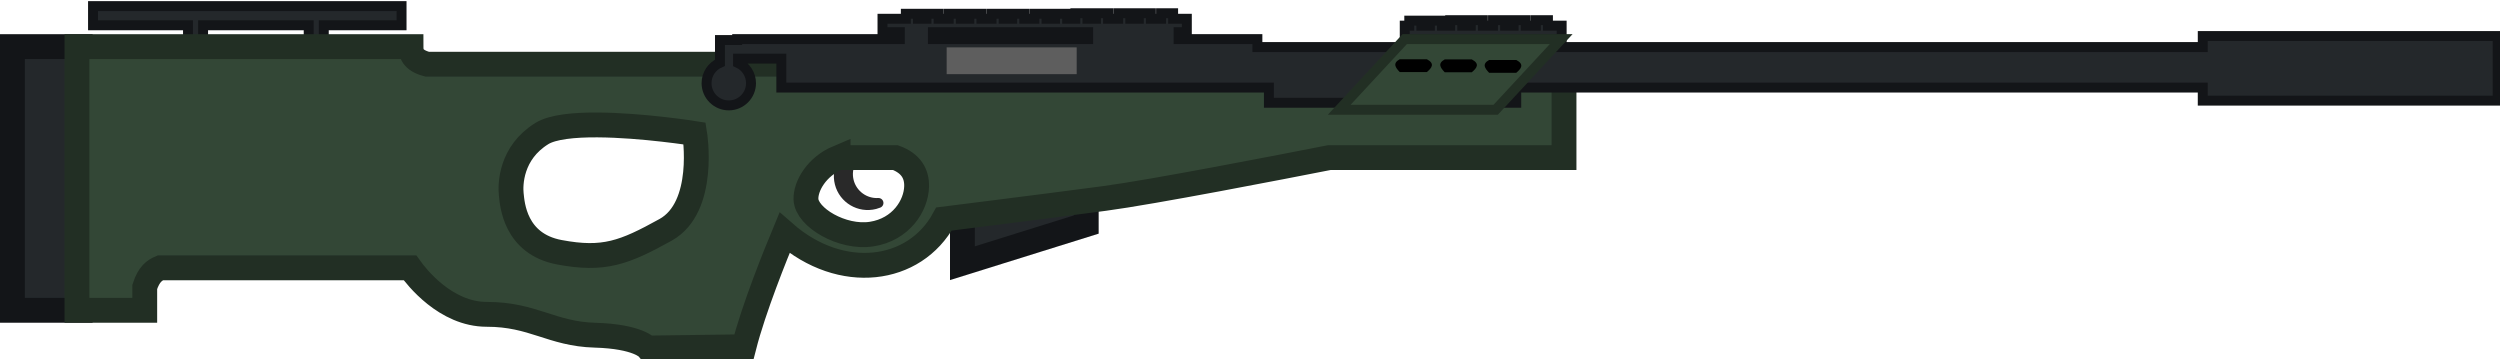 <?xml version="1.0" encoding="UTF-8" standalone="no"?>
<!-- Created with Inkscape (http://www.inkscape.org/) -->

<svg
   width="50.35mm"
   height="7.231mm"
   viewBox="0 0 50.35 7.231"
   version="1.1"
   id="svg5"
   inkscape:version="1.4.2 (f4327f4, 2025-05-13)"
   sodipodi:docname="awms.svg"
   xml:space="preserve"
   xmlns:inkscape="http://www.inkscape.org/namespaces/inkscape"
   xmlns:sodipodi="http://sodipodi.sourceforge.net/DTD/sodipodi-0.dtd"
   xmlns="http://www.w3.org/2000/svg"
   xmlns:svg="http://www.w3.org/2000/svg"><sodipodi:namedview
     id="namedview7"
     pagecolor="#ffffff"
     bordercolor="#666666"
     borderopacity="1.0"
     inkscape:pageshadow="2"
     inkscape:pageopacity="0.0"
     inkscape:pagecheckerboard="0"
     inkscape:document-units="mm"
     showgrid="false"
     inkscape:zoom="9.5799948"
     inkscape:cx="112.05643"
     inkscape:cy="12.682679"
     inkscape:window-width="1920"
     inkscape:window-height="1009"
     inkscape:window-x="-8"
     inkscape:window-y="-8"
     inkscape:window-maximized="1"
     inkscape:current-layer="svg5"
     fit-margin-top="0"
     fit-margin-left="0"
     fit-margin-right="0"
     fit-margin-bottom="0"
     inkscape:showpageshadow="2"
     inkscape:deskcolor="#d1d1d1"
     showguides="true" /><defs
     id="defs2" /><path
     style="fill:#24282b;fill-opacity:1;stroke:#131518;stroke-width:0.5;stroke-linecap:butt;stroke-linejoin:miter;stroke-dasharray:none;stroke-opacity:1"
     d="M 19.383,4.078 V 5.301 L 21.877,4.522 V 3.599 Z"
     id="path6495"
     sodipodi:nodetypes="ccccc" /><g
     inkscape:label="Layer 1"
     inkscape:groupmode="layer"
     id="layer1"
     transform="matrix(0.193,0,0,0.193,-0.122,-21.437)"><path
       id="path10079"
       style="fill:#3e4142;fill-opacity:1;stroke:#292929;stroke-width:1.037;stroke-linecap:square;stroke-linejoin:round;stroke-miterlimit:0;stroke-dasharray:none"
       d="m 90.437,126.531 c -1.615,0.412 -2.59,2.055 -2.177,3.67 0.413,1.614 2.056,2.588 3.67,2.176 0.127,-0.033 0.251,-0.074 0.373,-0.123 -1.439,0.082 -2.735,-0.867 -3.093,-2.263 -0.374,-1.469 0.4,-2.988 1.809,-3.548 -0.196,0.009 -0.391,0.04 -0.582,0.088 z"
       sodipodi:nodetypes="cccccccc" /><rect
       style="fill:#24282b;fill-opacity:1;stroke:#131518;stroke-width:2.593;stroke-linecap:square;stroke-dasharray:none;stroke-opacity:1"
       id="rect880"
       width="7.069"
       height="27.516"
       x="1.929"
       y="115.937" /><path
       id="rect4393"
       style="fill:#24282b;fill-opacity:1;stroke:#131518;stroke-width:1.037;stroke-linecap:square;stroke-dasharray:none;stroke-opacity:1"
       d="m 10.34,111.709 v 2.002 h 9.912 v 2.23 h 1.573 v -2.23 h 11.022 v 2.286 h 1.573 v -2.286 h 8.116 v -2.002 z"
       sodipodi:nodetypes="ccccccccccccc" /><path
       id="rect880-3"
       style="fill:#334736;fill-opacity:1;stroke:#222f24;stroke-width:2.593;stroke-linecap:square;stroke-dasharray:none;stroke-opacity:1"
       d="m 8.664,115.939 v 27.514 h 7.071 v -2.436 c 0.44,-1.354 1.033,-1.744 1.624,-1.994 h 26.059 c 0.657,0.922 3.713,4.854 8.004,4.851 4.86,-0.003 6.762,2.048 11.287,2.176 4.525,0.128 5.516,1.34 5.516,1.34 l 10.038,-0.134 c 1.025,-4.014 3.304,-9.639 4.235,-11.879 5.939,5.2 13.582,4.163 16.64,-1.45 0,0 10.509,-1.315 16.742,-2.144 5.044,-0.671 18.515,-3.29 23.467,-4.264 h 24.493 v -9.559 l -79.787,2.072 v -2.26 H 45.209 c -1.555,-0.414 -1.689,-1.159 -1.689,-1.833 h -27.785 z m 54.326,8.17 c 4.675,0.027 10.132,0.895 10.132,0.895 0,0 1.258,7.682 -3.045,10.059 -4.303,2.378 -6.422,3.209 -11.075,2.332 -4.654,-0.877 -4.913,-5.04 -5.02,-6.047 -0.107,-1.007 -0.07,-4.331 3.2,-6.344 1.124,-0.692 3.359,-0.909 5.808,-0.895 z m 25.099,3.409 h 5.983 c 1.613,0.596 2.242,1.671 2.211,3.005 -0.045,2.002 -1.62,4.504 -4.699,4.977 -3.079,0.473 -6.786,-1.757 -6.848,-3.635 -0.046,-1.384 1.126,-3.412 3.353,-4.348 z"
       sodipodi:nodetypes="cccccccsccccscccccccccscsssssccsssc" /><rect
       style="fill:#334736;fill-opacity:1;stroke:none;stroke-width:0.04;stroke-linecap:square"
       id="rect3017"
       width="49.638"
       height="5.833"
       x="82.167"
       y="115.984" /><path
       id="rect3017-7"
       style="fill:#24282b;fill-opacity:1;stroke:#131518;stroke-width:1.037;stroke-linecap:square;stroke-dasharray:none;stroke-opacity:1"
       d="m 112.848,112.454 v 0.579 h -0.858 v -0.523 h -1.26 v 0.523 h -0.893 v -0.523 h -1.26 v 0.523 h -1.059 v -0.523 h -1.26 v 0.523 h -0.893 v -0.523 h -1.26 v 0.523 h -1.059 v -0.523 h -1.26 v 0.523 h -0.893 v -0.523 h -1.26 v 0.523 h -1.059 v -0.523 h -1.26 v 0.523 h -0.893 v -0.523 h -1.262 v 0.523 h -2.436 v 1.399 h 1.809 v 0.718 H 82.166 77.558 v 0.099 h -1.796 v 2.372 c -0.85,0.368 -1.4,1.205 -1.399,2.131 0.001,1.281 1.04,2.319 2.321,2.319 1.28,-10e-4 2.317,-1.039 2.319,-2.319 -7.4e-5,-0.907 -0.529,-1.731 -1.354,-2.109 v -0.45 h 4.516 v 3.018 h 50.879 v 1.587 h 25.812 v -1.587 h 71.638 v 1.364 h 30.776 v -6.741 H 230.495 v 1.15 h -98.651 v -0.834 h -8.223 v -0.718 h 0.86 v -1.399 h -1.431 v -0.579 h -1.26 v 0.579 h -1.059 v -0.579 h -1.26 v 0.579 h -0.893 v -0.579 h -1.26 v 0.579 h -1.059 v -0.579 h -1.26 v 0.579 h -0.893 v -0.579 z m 39.115,0.721 v 0.576 h -0.855 v -0.523 h -1.262 v 0.523 h -0.893 v -0.523 h -1.26 v 0.523 h -0.472 v 1.399 h 16.374 v -1.399 H 162.164 v -0.576 h -1.26 v 0.576 h -1.059 v -0.576 h -1.26 v 0.576 h -0.893 v -0.576 h -1.26 v 0.576 h -1.059 v -0.576 h -1.26 v 0.576 h -0.893 v -0.576 z m -53.98,1.257 h 16.203 v 0.718 H 97.983 Z"
       sodipodi:nodetypes="ccccccccccccccccccccccccccccccccccccccccccccccccccccccccccccccccccccccccccccccccccccccccccccccccccccccccccccccccccccccccccc" /><rect
       style="fill:#5e5e5e;fill-opacity:1;stroke:none;stroke-width:0.065;stroke-linecap:square"
       id="rect6864"
       width="13.568"
       height="2.794"
       x="99.418"
       y="116.018" /><path
       id="rect3603-2"
       style="fill:#334736;stroke:#222f24;stroke-width:1.037;stroke-linecap:square;stroke-dasharray:none;stroke-opacity:1"
       d="m 147.22,115.152 h 16.328 l -6.839,7.377 h -16.328 z"
       sodipodi:nodetypes="ccccc" /><path
       id="rect6834"
       style="stroke-width:0.065;stroke-linecap:square"
       d="m 146.697,117.254 h 2.832 c 0.851,0.445 0.535,0.891 0,1.336 h -2.832 c -0.44,-0.459 -0.773,-0.916 0,-1.336 z"
       sodipodi:nodetypes="ccccc" /><path
       id="rect6834-2"
       style="stroke-width:0.065;stroke-linecap:square"
       d="m 151.39,117.274 h 2.832 c 0.851,0.445 0.535,0.891 0,1.336 h -2.832 c -0.44,-0.459 -0.773,-0.916 0,-1.336 z"
       sodipodi:nodetypes="ccccc" /><path
       id="rect6834-2-8"
       style="stroke-width:0.065;stroke-linecap:square"
       d="m 156.026,117.331 h 2.832 c 0.851,0.445 0.535,0.891 0,1.336 h -2.832 c -0.44,-0.459 -0.773,-0.916 0,-1.336 z"
       sodipodi:nodetypes="ccccc" /></g></svg>
